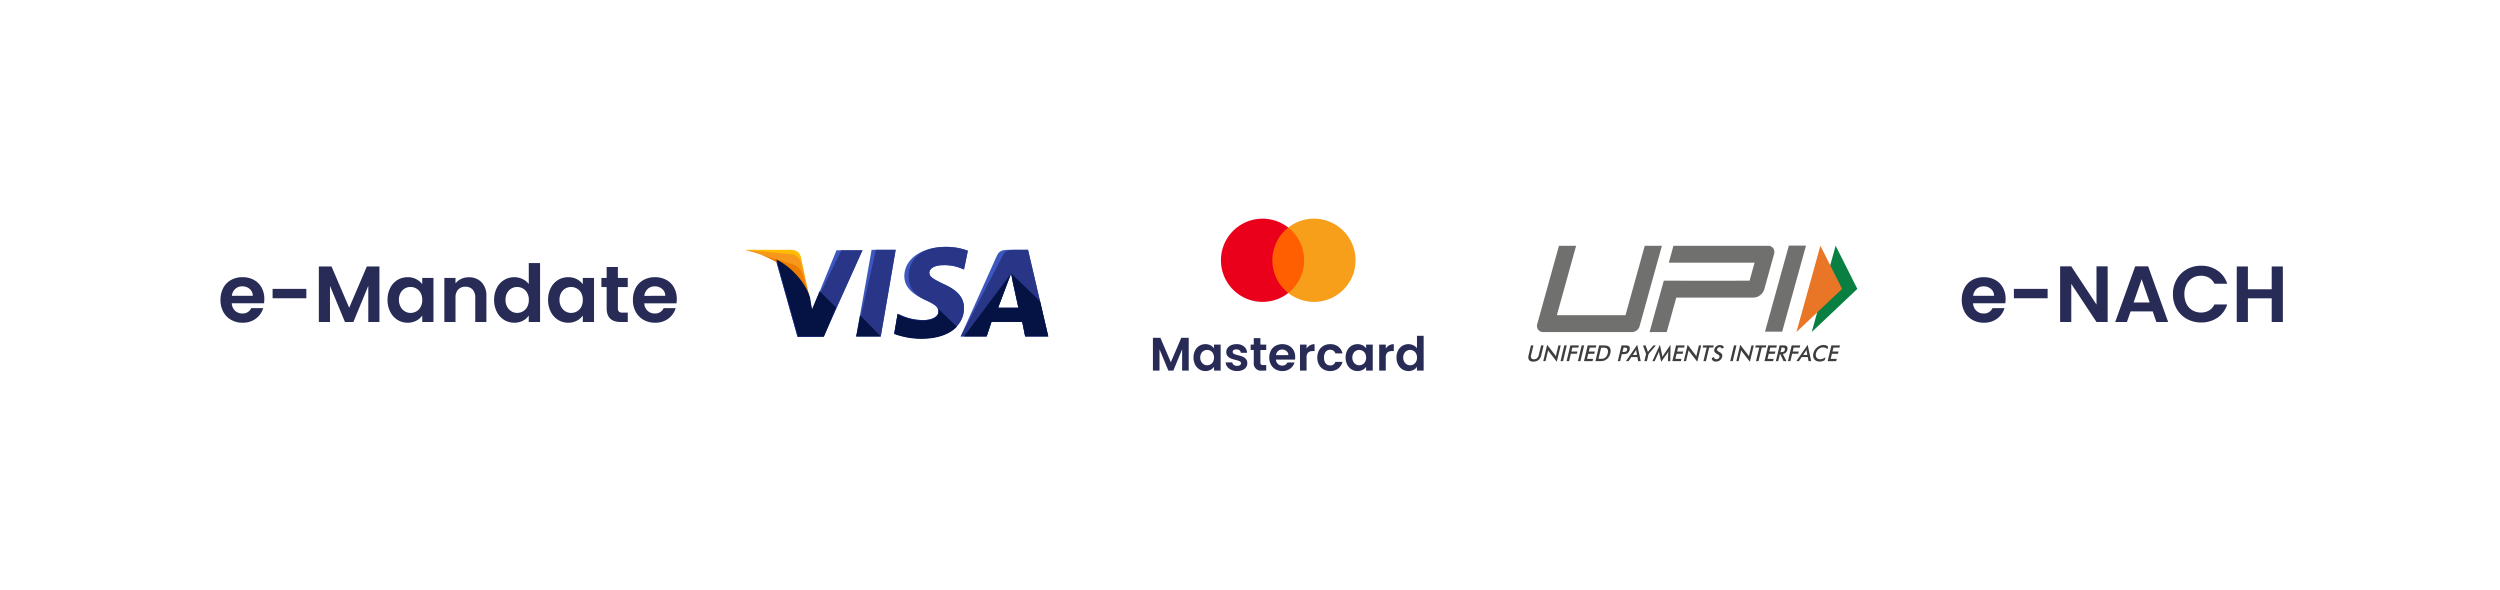 <svg xmlns="http://www.w3.org/2000/svg" xmlns:xlink="http://www.w3.org/1999/xlink" width="691" height="163" viewBox="0 0 691 163"><defs><style>.a{fill:#fff;}.b{opacity:0.92;}.c{fill:#151948;}.d{fill:#3c58bf;}.e{fill:#293688;}.f{fill:#ffbc00;}.g{fill:#f7981d;}.h{fill:#ed7c00;}.i{fill:#051244;}.j{fill:#ff5f00;}.k{fill:#eb001b;}.l{fill:#f79e1b;}.m{fill:#3d3d3c;}.n{fill:#70706e;}.o{fill:#098041;}.p{fill:#e97626;}.q{filter:url(#a);}</style><filter id="a" x="0" y="0" width="691" height="163" filterUnits="userSpaceOnUse"><feOffset input="SourceAlpha"/><feGaussianBlur stdDeviation="11" result="b"/><feFlood flood-color="#3ecf8e" flood-opacity="0.471"/><feComposite operator="in" in2="b"/><feComposite in="SourceGraphic"/></filter></defs><g transform="translate(-123 -605)"><g class="q" transform="matrix(1, 0, 0, 1, 123, 605)"><rect class="a" width="625" height="97" rx="14" transform="translate(33 33)"/></g><g class="b" transform="translate(-340 -199)"><path class="c" d="M-50.941-6.358a7.269,7.269,0,0,1-.088,1.188h-8.91A3.03,3.03,0,0,0-59.015-3.1a2.849,2.849,0,0,0,2,.748,2.515,2.515,0,0,0,2.442-1.474h3.322A5.552,5.552,0,0,1-53.273-.935,5.909,5.909,0,0,1-56.947.2,6.358,6.358,0,0,1-60.1-.583a5.5,5.5,0,0,1-2.178-2.211,6.775,6.775,0,0,1-.781-3.3,6.9,6.9,0,0,1,.77-3.322,5.373,5.373,0,0,1,2.156-2.2,6.459,6.459,0,0,1,3.19-.77,6.408,6.408,0,0,1,3.113.748A5.264,5.264,0,0,1-51.7-9.515,6.425,6.425,0,0,1-50.941-6.358Zm-3.19-.88a2.443,2.443,0,0,0-.858-1.9,3.04,3.04,0,0,0-2.046-.715,2.8,2.8,0,0,0-1.925.693,3.047,3.047,0,0,0-.957,1.925Zm14.806-1.914v2.6h-9.328v-2.6Zm20.2-6.2V0h-3.08V-9.988L-26.323,0h-2.332l-4.136-9.988V0h-3.08V-15.356h3.5l4.884,11.418L-22.6-15.356Zm2.244,9.218a7.054,7.054,0,0,1,.737-3.278,5.4,5.4,0,0,1,2-2.2,5.33,5.33,0,0,1,2.827-.77,4.966,4.966,0,0,1,2.387.55A4.844,4.844,0,0,1-7.293-10.45v-1.738h3.1V0h-3.1V-1.782A4.581,4.581,0,0,1-8.932-.363,5.015,5.015,0,0,1-11.341.2a5.18,5.18,0,0,1-2.805-.792,5.543,5.543,0,0,1-2-2.233A7.171,7.171,0,0,1-16.885-6.138Zm9.592.044a3.951,3.951,0,0,0-.44-1.925A3.1,3.1,0,0,0-8.921-9.251a3.175,3.175,0,0,0-1.606-.429,3.119,3.119,0,0,0-1.584.418,3.148,3.148,0,0,0-1.177,1.221,3.825,3.825,0,0,0-.451,1.9,3.951,3.951,0,0,0,.451,1.925A3.247,3.247,0,0,0-12.1-2.948a3.018,3.018,0,0,0,1.573.44,3.175,3.175,0,0,0,1.606-.429A3.1,3.1,0,0,0-7.733-4.169,3.951,3.951,0,0,0-7.293-6.094Zm12.87-6.27A4.7,4.7,0,0,1,9.1-10.989,5.264,5.264,0,0,1,10.439-7.15V0H7.359V-6.732a3.16,3.16,0,0,0-.726-2.233,2.571,2.571,0,0,0-1.98-.781,2.635,2.635,0,0,0-2.013.781A3.13,3.13,0,0,0,1.9-6.732V0h-3.08V-12.188H1.9v1.518a4.255,4.255,0,0,1,1.573-1.243A4.866,4.866,0,0,1,5.577-12.364Zm7,6.226a7.054,7.054,0,0,1,.737-3.278,5.376,5.376,0,0,1,2.013-2.2,5.387,5.387,0,0,1,2.838-.77,5.177,5.177,0,0,1,2.266.517,4.531,4.531,0,0,1,1.716,1.375V-16.28h3.124V0H22.143V-1.8A4.174,4.174,0,0,1,20.537-.352a5.031,5.031,0,0,1-2.4.55,5.235,5.235,0,0,1-2.816-.792A5.515,5.515,0,0,1,13.31-2.827,7.171,7.171,0,0,1,12.573-6.138Zm9.592.044a3.951,3.951,0,0,0-.44-1.925,3.1,3.1,0,0,0-1.188-1.232,3.175,3.175,0,0,0-1.606-.429,3.119,3.119,0,0,0-1.584.418A3.148,3.148,0,0,0,16.17-8.041a3.825,3.825,0,0,0-.451,1.9,3.951,3.951,0,0,0,.451,1.925,3.247,3.247,0,0,0,1.188,1.265,3.018,3.018,0,0,0,1.573.44,3.175,3.175,0,0,0,1.606-.429,3.1,3.1,0,0,0,1.188-1.232A3.951,3.951,0,0,0,22.165-6.094Zm5.324-.044a7.054,7.054,0,0,1,.737-3.278,5.4,5.4,0,0,1,2-2.2,5.33,5.33,0,0,1,2.827-.77,4.966,4.966,0,0,1,2.387.55,4.844,4.844,0,0,1,1.639,1.386v-1.738h3.1V0h-3.1V-1.782A4.581,4.581,0,0,1,35.442-.363,5.015,5.015,0,0,1,33.033.2a5.18,5.18,0,0,1-2.805-.792,5.543,5.543,0,0,1-2-2.233A7.171,7.171,0,0,1,27.489-6.138Zm9.592.044a3.951,3.951,0,0,0-.44-1.925,3.1,3.1,0,0,0-1.188-1.232,3.175,3.175,0,0,0-1.606-.429,3.119,3.119,0,0,0-1.584.418,3.148,3.148,0,0,0-1.177,1.221,3.825,3.825,0,0,0-.451,1.9,3.951,3.951,0,0,0,.451,1.925,3.247,3.247,0,0,0,1.188,1.265,3.018,3.018,0,0,0,1.573.44,3.175,3.175,0,0,0,1.606-.429,3.1,3.1,0,0,0,1.188-1.232A3.951,3.951,0,0,0,37.081-6.094Zm9.7-3.564v5.9a1.165,1.165,0,0,0,.3.891,1.459,1.459,0,0,0,1,.275h1.43V0H47.575q-3.894,0-3.894-3.784V-9.658H42.229v-2.53h1.452V-15.2h3.1v3.014h2.728v2.53Zm16.28,3.3a7.269,7.269,0,0,1-.088,1.188h-8.91A3.03,3.03,0,0,0,54.989-3.1a2.849,2.849,0,0,0,2,.748,2.515,2.515,0,0,0,2.442-1.474h3.322A5.552,5.552,0,0,1,60.731-.935,5.909,5.909,0,0,1,57.057.2,6.358,6.358,0,0,1,53.9-.583a5.5,5.5,0,0,1-2.178-2.211,6.775,6.775,0,0,1-.781-3.3,6.9,6.9,0,0,1,.77-3.322,5.373,5.373,0,0,1,2.156-2.2,6.459,6.459,0,0,1,3.19-.77,6.408,6.408,0,0,1,3.113.748A5.264,5.264,0,0,1,62.3-9.515,6.425,6.425,0,0,1,63.063-6.358Zm-3.19-.88a2.443,2.443,0,0,0-.858-1.9,3.04,3.04,0,0,0-2.046-.715,2.8,2.8,0,0,0-1.925.693,3.047,3.047,0,0,0-.957,1.925Z" transform="translate(587 893)"/></g><g class="b" transform="translate(123 -195)"><path class="c" d="M-32.648-6.358a7.269,7.269,0,0,1-.088,1.188h-8.91A3.03,3.03,0,0,0-40.722-3.1a2.849,2.849,0,0,0,2,.748,2.515,2.515,0,0,0,2.442-1.474h3.322A5.552,5.552,0,0,1-34.98-.935,5.909,5.909,0,0,1-38.654.2a6.358,6.358,0,0,1-3.157-.781,5.5,5.5,0,0,1-2.178-2.211,6.775,6.775,0,0,1-.781-3.3A6.9,6.9,0,0,1-44-9.416a5.373,5.373,0,0,1,2.156-2.2,6.459,6.459,0,0,1,3.19-.77,6.408,6.408,0,0,1,3.113.748,5.264,5.264,0,0,1,2.134,2.123A6.425,6.425,0,0,1-32.648-6.358Zm-3.19-.88a2.443,2.443,0,0,0-.858-1.9,3.04,3.04,0,0,0-2.046-.715,2.8,2.8,0,0,0-1.925.693,3.047,3.047,0,0,0-.957,1.925Zm14.806-1.914v2.6H-30.36v-2.6ZM-4.444,0h-3.08L-14.5-10.538V0h-3.08V-15.378h3.08l6.974,10.56v-10.56h3.08ZM8.008-2.926H1.892L.88,0H-2.354L3.168-15.378H6.754L12.276,0H9.02ZM7.172-5.39,4.95-11.814,2.728-5.39ZM13.6-7.7a8.044,8.044,0,0,1,1.023-4.059,7.3,7.3,0,0,1,2.794-2.794,7.928,7.928,0,0,1,3.971-1,7.811,7.811,0,0,1,4.51,1.32A6.9,6.9,0,0,1,28.6-10.582H25.058a3.671,3.671,0,0,0-1.485-1.65,4.358,4.358,0,0,0-2.211-.55,4.549,4.549,0,0,0-2.387.627,4.279,4.279,0,0,0-1.628,1.771A5.838,5.838,0,0,0,16.764-7.7a5.855,5.855,0,0,0,.583,2.673,4.264,4.264,0,0,0,1.628,1.782,4.549,4.549,0,0,0,2.387.627,4.291,4.291,0,0,0,2.211-.561A3.738,3.738,0,0,0,25.058-4.84H28.6A6.865,6.865,0,0,1,25.9-1.177,7.845,7.845,0,0,1,21.384.132a7.928,7.928,0,0,1-3.971-1,7.327,7.327,0,0,1-2.794-2.783A7.983,7.983,0,0,1,13.6-7.7Zm30.382-7.656V0H40.9V-6.534H34.32V0H31.24V-15.356h3.08v6.314H40.9v-6.314Z" transform="translate(587 889)"/></g><g transform="translate(328.435 650.839)"><path class="d" d="M23.6,46.942,27.856,23h6.651L30.384,46.942Z" transform="translate(7.626 0.198)"/><path class="e" d="M23.6,46.942,29.053,23h5.453L30.384,46.942Z" transform="translate(7.626 0.198)"/><path class="d" d="M51.851,23.464A16.871,16.871,0,0,0,45.732,22.4c-6.651,0-11.439,3.325-11.439,8.114,0,3.591,3.325,5.453,5.985,6.651s3.458,2,3.458,3.059c0,1.6-2.128,2.394-3.99,2.394a14.457,14.457,0,0,1-6.385-1.33l-.931-.4L31.5,46.342a21.567,21.567,0,0,0,7.582,1.33c7.05,0,11.7-3.325,11.7-8.38,0-2.793-1.729-4.921-5.719-6.651-2.394-1.2-3.857-1.862-3.857-3.059,0-1.064,1.2-2.128,3.857-2.128a12.2,12.2,0,0,1,5.054.931l.665.266,1.064-5.187Z" transform="translate(10.233)"/><path class="e" d="M51.851,23.464A16.871,16.871,0,0,0,45.732,22.4c-6.651,0-10.242,3.325-10.242,8.114,0,3.591,2.128,5.453,4.788,6.651s3.458,2,3.458,3.059c0,1.6-2.128,2.394-3.99,2.394a14.457,14.457,0,0,1-6.385-1.33l-.931-.4L31.5,46.342a21.567,21.567,0,0,0,7.582,1.33c7.05,0,11.7-3.325,11.7-8.38,0-2.793-1.729-4.921-5.719-6.651-2.394-1.2-3.857-1.862-3.857-3.059,0-1.064,1.2-2.128,3.857-2.128a12.2,12.2,0,0,1,5.054.931l.665.266,1.064-5.187Z" transform="translate(10.233)"/><path class="d" d="M58.734,23c-1.6,0-2.793.133-3.458,1.729L45.3,46.942h7.183l1.33-3.99h8.513l.8,3.99h6.385L63.922,23ZM55.675,38.961c.4-1.2,2.66-7.05,2.66-7.05s.532-1.463.931-2.394l.4,2.261s1.33,5.986,1.6,7.316H55.675Z" transform="translate(14.789 0.198)"/><path class="e" d="M60.33,23c-1.6,0-2.793.133-3.458,1.729L45.3,46.942h7.183l1.33-3.99h8.513l.8,3.99h6.385L63.922,23ZM55.675,38.961c.532-1.33,2.66-7.05,2.66-7.05s.532-1.463.931-2.394l.4,2.261s1.33,5.986,1.6,7.316H55.675Z" transform="translate(14.789 0.198)"/><path class="d" d="M16.876,39.726l-.665-3.458c-1.2-3.99-5.054-8.38-9.311-10.508l5.985,21.282h7.183L30.842,23.1H23.659Z" transform="translate(2.113 0.231)"/><path class="e" d="M16.876,39.726l-.665-3.458c-1.2-3.99-5.054-8.38-9.311-10.508l5.985,21.282h7.183L30.842,23.1H24.99Z" transform="translate(2.113 0.231)"/><path class="f" d="M.5,23l1.2.266c8.513,2,14.365,7.05,16.626,13.035L15.929,25c-.4-1.6-1.6-2-3.059-2Z" transform="translate(0 0.198)"/><path class="g" d="M.5,23h0c8.513,2,15.562,7.183,17.823,13.168l-2.261-9.444A3.247,3.247,0,0,0,12.87,24.2Z" transform="translate(0 0.198)"/><path class="h" d="M.5,23h0c8.513,2,15.562,7.183,17.823,13.168l-1.6-5.187c-.4-1.6-.931-3.192-2.793-3.857Z" transform="translate(0 0.198)"/><g transform="translate(9.146 25.858)"><path class="i" d="M23.493,38.3l-4.522-4.522-2.128,5.054-.532-3.325C15.114,31.518,11.256,27.128,7,25l5.986,21.282h7.183Z" transform="translate(-7 -25)"/></g><g transform="translate(31.226 41.288)"><path class="i" d="M30.384,42.452,24.664,36.6,23.6,42.452Z" transform="translate(-23.6 -36.6)"/></g><g transform="translate(41.733 38.893)"><path class="i" d="M43.072,34.8h0c.532.532.8.931.665,1.463,0,1.6-2.128,2.394-3.99,2.394a14.457,14.457,0,0,1-6.385-1.33l-.931-.4L31.5,42.382a21.567,21.567,0,0,0,7.582,1.33c4.256,0,7.715-1.2,9.71-3.325Z" transform="translate(-31.5 -34.8)"/></g><g transform="translate(61.02 29.716)"><path class="i" d="M46,45.324h6.252l1.33-3.99h8.513l.8,3.99h6.385l-2.261-9.71L59.035,27.9l.4,2.128s1.33,5.985,1.6,7.316H55.444c.532-1.33,2.66-7.05,2.66-7.05s.532-1.463.931-2.394" transform="translate(-46 -27.9)"/></g></g><g transform="translate(-0.925 -0.558)"><g class="b" transform="translate(-60 -177)"><path class="c" d="M-27.514-9.074V0h-1.82V-5.9L-31.765,0h-1.378l-2.444-5.9V0h-1.82V-9.074h2.067l2.886,6.747,2.886-6.747Zm1.326,5.447a4.168,4.168,0,0,1,.435-1.937,3.192,3.192,0,0,1,1.183-1.3,3.15,3.15,0,0,1,1.67-.455,2.934,2.934,0,0,1,1.41.325,2.862,2.862,0,0,1,.969.819V-7.2h1.833V0h-1.833V-1.053a2.707,2.707,0,0,1-.969.838,2.963,2.963,0,0,1-1.424.332A3.061,3.061,0,0,1-24.57-.351a3.275,3.275,0,0,1-1.183-1.32A4.238,4.238,0,0,1-26.188-3.627Zm5.668.026a2.334,2.334,0,0,0-.26-1.138,1.833,1.833,0,0,0-.7-.728,1.876,1.876,0,0,0-.949-.253,1.843,1.843,0,0,0-.936.247,1.86,1.86,0,0,0-.7.722,2.26,2.26,0,0,0-.267,1.125,2.335,2.335,0,0,0,.267,1.138,1.919,1.919,0,0,0,.7.747,1.783,1.783,0,0,0,.93.26,1.876,1.876,0,0,0,.949-.253,1.833,1.833,0,0,0,.7-.728A2.334,2.334,0,0,0-20.521-3.6Zm6.37,3.718A3.8,3.8,0,0,1-15.737-.2a2.8,2.8,0,0,1-1.112-.864A2.191,2.191,0,0,1-17.3-2.275h1.833a1,1,0,0,0,.41.689,1.424,1.424,0,0,0,.891.273,1.383,1.383,0,0,0,.813-.208.63.63,0,0,0,.292-.533.562.562,0,0,0-.357-.526,6.727,6.727,0,0,0-1.138-.384,9.64,9.64,0,0,1-1.319-.4A2.291,2.291,0,0,1-16.757-4a1.71,1.71,0,0,1-.37-1.157,1.867,1.867,0,0,1,.344-1.092,2.313,2.313,0,0,1,.988-.78,3.7,3.7,0,0,1,1.515-.286,3.092,3.092,0,0,1,2.054.643,2.384,2.384,0,0,1,.845,1.735h-1.742a.943.943,0,0,0-.358-.682,1.329,1.329,0,0,0-.851-.253,1.342,1.342,0,0,0-.76.182.58.58,0,0,0-.267.507A.6.6,0,0,0-15-4.635a5.652,5.652,0,0,0,1.131.384,9.6,9.6,0,0,1,1.287.4A2.274,2.274,0,0,1-11.7-3.2a1.767,1.767,0,0,1,.383,1.151,1.908,1.908,0,0,1-.344,1.118,2.269,2.269,0,0,1-.988.774A3.743,3.743,0,0,1-14.151.117ZM-7.7-5.707v3.484a.689.689,0,0,0,.176.526.862.862,0,0,0,.591.162h.845V0H-7.235a2.006,2.006,0,0,1-2.3-2.236V-5.707h-.858V-7.2h.858V-8.983H-7.7V-7.2h1.612v1.495Zm9.62,1.95a4.3,4.3,0,0,1-.052.7H-3.4a1.791,1.791,0,0,0,.546,1.222,1.684,1.684,0,0,0,1.183.442A1.486,1.486,0,0,0-.228-2.262H1.735a3.281,3.281,0,0,1-1.2,1.71,3.492,3.492,0,0,1-2.171.67A3.757,3.757,0,0,1-3.5-.345,3.248,3.248,0,0,1-4.784-1.651,4,4,0,0,1-5.246-3.6a4.078,4.078,0,0,1,.455-1.963,3.175,3.175,0,0,1,1.274-1.3,3.817,3.817,0,0,1,1.885-.455,3.786,3.786,0,0,1,1.839.442A3.111,3.111,0,0,1,1.469-5.623,3.8,3.8,0,0,1,1.917-3.757ZM.032-4.277A1.443,1.443,0,0,0-.475-5.4a1.8,1.8,0,0,0-1.209-.423,1.652,1.652,0,0,0-1.138.41,1.8,1.8,0,0,0-.566,1.137ZM5.063-6.084a2.559,2.559,0,0,1,.917-.9,2.549,2.549,0,0,1,1.293-.325V-5.4H6.792a1.844,1.844,0,0,0-1.293.4,1.858,1.858,0,0,0-.436,1.4V0H3.243V-7.2h1.82ZM8.027-3.6a4.04,4.04,0,0,1,.455-1.956,3.252,3.252,0,0,1,1.261-1.3,3.648,3.648,0,0,1,1.846-.461,3.549,3.549,0,0,1,2.217.67,3.257,3.257,0,0,1,1.177,1.878H13.019a1.436,1.436,0,0,0-.526-.734,1.529,1.529,0,0,0-.917-.266,1.5,1.5,0,0,0-1.235.565A2.5,2.5,0,0,0,9.886-3.6a2.48,2.48,0,0,0,.455,1.592,1.5,1.5,0,0,0,1.235.566,1.38,1.38,0,0,0,1.443-.988h1.963A3.322,3.322,0,0,1,13.8-.572a3.486,3.486,0,0,1-2.21.689A3.648,3.648,0,0,1,9.743-.345a3.252,3.252,0,0,1-1.261-1.3A4.04,4.04,0,0,1,8.027-3.6Zm7.826-.026a4.168,4.168,0,0,1,.436-1.937,3.192,3.192,0,0,1,1.183-1.3,3.15,3.15,0,0,1,1.67-.455,2.934,2.934,0,0,1,1.41.325,2.862,2.862,0,0,1,.969.819V-7.2h1.833V0H21.521V-1.053a2.707,2.707,0,0,1-.969.838,2.963,2.963,0,0,1-1.424.332,3.061,3.061,0,0,1-1.657-.468,3.275,3.275,0,0,1-1.183-1.32A4.238,4.238,0,0,1,15.853-3.627Zm5.668.026a2.334,2.334,0,0,0-.26-1.138,1.833,1.833,0,0,0-.7-.728,1.876,1.876,0,0,0-.949-.253,1.843,1.843,0,0,0-.936.247,1.86,1.86,0,0,0-.7.722,2.26,2.26,0,0,0-.267,1.125,2.335,2.335,0,0,0,.267,1.138,1.919,1.919,0,0,0,.7.747,1.783,1.783,0,0,0,.93.26,1.876,1.876,0,0,0,.949-.253,1.833,1.833,0,0,0,.7-.728A2.334,2.334,0,0,0,21.521-3.6Zm5.434-2.483a2.559,2.559,0,0,1,.917-.9,2.549,2.549,0,0,1,1.294-.325V-5.4h-.481a1.844,1.844,0,0,0-1.293.4,1.858,1.858,0,0,0-.436,1.4V0h-1.82V-7.2h1.82Zm2.964,2.457a4.168,4.168,0,0,1,.435-1.937,3.177,3.177,0,0,1,1.19-1.3,3.183,3.183,0,0,1,1.677-.455,3.059,3.059,0,0,1,1.339.306,2.677,2.677,0,0,1,1.014.813V-9.62H37.42V0H35.574V-1.066a2.466,2.466,0,0,1-.949.858,2.973,2.973,0,0,1-1.417.325,3.093,3.093,0,0,1-1.664-.468,3.259,3.259,0,0,1-1.19-1.32A4.238,4.238,0,0,1,29.919-3.627Zm5.668.026a2.334,2.334,0,0,0-.26-1.138,1.833,1.833,0,0,0-.7-.728,1.876,1.876,0,0,0-.949-.253,1.843,1.843,0,0,0-.936.247,1.86,1.86,0,0,0-.7.722,2.26,2.26,0,0,0-.267,1.125,2.335,2.335,0,0,0,.267,1.138,1.919,1.919,0,0,0,.7.747,1.783,1.783,0,0,0,.93.26,1.876,1.876,0,0,0,.949-.253,1.833,1.833,0,0,0,.7-.728A2.334,2.334,0,0,0,35.587-3.6Z" transform="translate(540 885)"/></g><g transform="translate(461.394 661.417)"><path class="j" d="M18.818,24.251H8.755V6.168H18.818Z" transform="translate(4.82 0.873)"/><path class="k" d="M14.213,16.083a11.48,11.48,0,0,1,4.393-9.041,11.5,11.5,0,1,0,0,18.082,11.483,11.483,0,0,1-4.391-9.041Z" transform="translate(0 0)"/><path class="l" d="M30.606,16.083A11.5,11.5,0,0,1,12,25.124,11.5,11.5,0,0,0,12,7.042a11.5,11.5,0,0,1,18.606,9.041Z" transform="translate(6.606 0)"/></g></g><g transform="translate(454.082 587.575)"><path class="m" d="M92.078,339.273h.681l-.637,2.647a1.123,1.123,0,0,0,.054.886.8.8,0,0,0,.724.292,1.288,1.288,0,0,0,.864-.292,1.662,1.662,0,0,0,.475-.886l.637-2.647h.691l-.648,2.712a2.3,2.3,0,0,1-.756,1.318,2.174,2.174,0,0,1-1.415.443,1.407,1.407,0,0,1-1.2-.432A1.573,1.573,0,0,1,91.43,342Zm3.393,4.354,1.08-4.527,2.053,2.658c.054.076.108.151.162.238s.108.184.173.292l.724-3.014h.637l-1.08,4.516-2.1-2.712-.162-.227a1.163,1.163,0,0,1-.13-.259l-.724,3.025h-.637Zm4.776,0,1.037-4.354h.691l-1.037,4.354Zm1.675,0,1.037-4.354h2.366l-.14.605h-1.675l-.259,1.08h1.675l-.151.616H103.1l-.486,2.042h-.691Zm3.133,0,1.037-4.354h.691l-1.037,4.354Zm1.675,0,1.037-4.354h2.366l-.14.605h-1.675l-.259,1.091h1.675l-.151.616h-1.675l-.335,1.4h1.675l-.151.637Zm3.166,0,1.037-4.354h.929a5.354,5.354,0,0,1,1.253.1,1.287,1.287,0,0,1,.573.313,1.375,1.375,0,0,1,.378.735,2.6,2.6,0,0,1-.054,1.026,3.377,3.377,0,0,1-.432,1.026,2.506,2.506,0,0,1-.735.735,2.113,2.113,0,0,1-.713.313,4.82,4.82,0,0,1-1.124.1h-1.113Zm.843-.648h.583a3.222,3.222,0,0,0,.735-.065,1.409,1.409,0,0,0,.465-.216,1.76,1.76,0,0,0,.486-.529,2.375,2.375,0,0,0,.292-.735,1.926,1.926,0,0,0,.054-.724,1,1,0,0,0-.238-.529.73.73,0,0,0-.378-.216,3.221,3.221,0,0,0-.767-.065h-.5Zm6.45-1.307-.465,1.956h-.648l1.037-4.354h1.048a3.151,3.151,0,0,1,.67.054.663.663,0,0,1,.335.173.72.72,0,0,1,.216.411,1.428,1.428,0,0,1-.022.562,1.808,1.808,0,0,1-.248.573,1.483,1.483,0,0,1-.411.411,1.443,1.443,0,0,1-.421.173,3.549,3.549,0,0,1-.691.054h-.4Zm.184-.583h.173a1.755,1.755,0,0,0,.8-.13.674.674,0,0,0,.3-.454.465.465,0,0,0-.086-.486,1.214,1.214,0,0,0-.713-.14h-.173Zm4.333,2.539-.216-1.124H119.8l-.756,1.124h-.724l3.133-4.527.972,4.527Zm-1.491-1.718h1.178l-.194-.994a1.329,1.329,0,0,1-.022-.216,2.17,2.17,0,0,1-.011-.27,7.123,7.123,0,0,1-.27.5Zm3.209,1.718.475-1.988-.864-2.355h.724l.54,1.48c.011.043.022.086.043.151s.032.13.054.194l.13-.194c.043-.065.086-.119.13-.173l1.264-1.459h.691l-2.02,2.345-.475,1.988h-.691Zm6.58-2.15c0-.032.011-.13.032-.281.011-.13.022-.227.032-.313-.043.1-.086.194-.14.3a2.376,2.376,0,0,1-.194.3l-1.664,2.323-.54-2.366c-.022-.1-.043-.194-.054-.281a2.274,2.274,0,0,1-.022-.27c-.022.086-.054.184-.086.292a2.415,2.415,0,0,1-.13.313l-.972,2.139h-.637l2.085-4.538.594,2.744a1.923,1.923,0,0,1,.032.216c.011.1.032.227.054.378.076-.13.173-.281.3-.475a.976.976,0,0,0,.076-.119l1.88-2.744-.065,4.538h-.637Zm1.145,2.15,1.037-4.354h2.366l-.14.605h-1.675l-.259,1.091h1.675l-.151.616h-1.675l-.335,1.4h1.675l-.151.637Zm3.155,0,1.08-4.527,2.053,2.658c.054.076.108.151.162.238s.108.184.173.292l.724-3.014h.637l-1.08,4.516-2.1-2.712-.162-.227a1.164,1.164,0,0,1-.13-.259l-.724,3.025H134.3Zm7.034-3.76-.9,3.749h-.691l.9-3.749h-1.124l.14-.605H142.6l-.14.605Zm.724,2.885.616-.259a.582.582,0,0,0,.184.443.758.758,0,0,0,.5.151.821.821,0,0,0,.529-.173.786.786,0,0,0,.292-.465q.1-.389-.454-.681a.691.691,0,0,0-.119-.065,2.081,2.081,0,0,1-.778-.637.927.927,0,0,1-.065-.691,1.5,1.5,0,0,1,.562-.864,1.63,1.63,0,0,1,1-.335,1.358,1.358,0,0,1,.746.184.716.716,0,0,1,.313.529l-.605.281a.651.651,0,0,0-.205-.3.525.525,0,0,0-.324-.1.78.78,0,0,0-.475.151.687.687,0,0,0-.259.4c-.065.259.119.508.54.735a.624.624,0,0,0,.076.043,1.756,1.756,0,0,1,.724.583.972.972,0,0,1,.065.713,1.717,1.717,0,0,1-.616.983,1.789,1.789,0,0,1-1.113.367,1.218,1.218,0,0,1-.832-.259A.847.847,0,0,1,142.06,342.752Zm5.089.875,1.037-4.354h.691l-1.037,4.354Zm1.686,0,1.08-4.527,2.053,2.658c.054.076.108.151.162.238s.108.184.173.292l.724-3.014h.637l-1.08,4.516-2.1-2.712-.162-.227a1.163,1.163,0,0,1-.13-.259l-.724,3.025h-.637Zm7.034-3.76-.9,3.749h-.691l.9-3.749h-1.124l.14-.605h2.939l-.14.605Zm.746,3.76,1.037-4.354h2.377l-.14.605h-1.675l-.259,1.091h1.675l-.151.616H157.8l-.335,1.4h1.675l-.151.637Zm4.268-1.956-.465,1.945h-.648l1.037-4.354h.962a3.021,3.021,0,0,1,.637.054.7.7,0,0,1,.357.184.744.744,0,0,1,.205.411,1.38,1.38,0,0,1-.022.551,1.591,1.591,0,0,1-.443.821,1.468,1.468,0,0,1-.81.357l.983,1.977H161.9l-.94-1.945Zm.173-.551h.13a1.548,1.548,0,0,0,.756-.13.7.7,0,0,0,.292-.465c.054-.238.032-.411-.076-.508a1.08,1.08,0,0,0-.681-.151h-.13Zm2.042,2.507,1.037-4.354H166.5l-.14.605h-1.675l-.259,1.08H166.1l-.151.616h-1.675l-.486,2.042H163.1Zm5.7,0-.216-1.124H166.9l-.756,1.124h-.724l3.133-4.527.972,4.527Zm-1.5-1.718h1.178l-.194-.994a1.329,1.329,0,0,1-.022-.216,2.17,2.17,0,0,1-.011-.27,7.123,7.123,0,0,1-.27.5Zm6.72-1.577a1.372,1.372,0,0,0-.529-.378,1.6,1.6,0,0,0-.659-.13,1.9,1.9,0,0,0-1.243.454,2.155,2.155,0,0,0-.724,1.189,1.412,1.412,0,0,0,.151,1.167,1.084,1.084,0,0,0,.962.454,2.025,2.025,0,0,0,.745-.14,3.081,3.081,0,0,0,.756-.411l-.194.8a2.389,2.389,0,0,1-.681.3,2.741,2.741,0,0,1-.735.1,2.164,2.164,0,0,1-.864-.162,1.509,1.509,0,0,1-.616-.486,1.542,1.542,0,0,1-.3-.735,2.192,2.192,0,0,1,.054-.908,2.987,2.987,0,0,1,.378-.9,2.849,2.849,0,0,1,.659-.735,2.761,2.761,0,0,1,.843-.486,2.7,2.7,0,0,1,.918-.162,2.062,2.062,0,0,1,.691.108,1.812,1.812,0,0,1,.573.335Zm.065,3.3,1.037-4.354h2.366l-.14.605h-1.675l-.259,1.091h1.675l-.151.616h-1.675l-.335,1.4H176.6l-.151.637Z" transform="translate(0 -226.378)"/><g transform="translate(93.744 85.3)"><path class="n" d="M181.283,109.1h-4.743l6.591-23.8h4.743Zm-2.463-23.057a1.744,1.744,0,0,0-1.523-.681H151.235l-1.286,4.668h23.705l-1.383,4.981H153.31V95h-4.743l-3.933,14.208h4.743l2.636-9.53H173.33A3.005,3.005,0,0,0,175.21,99a3.166,3.166,0,0,0,1.156-1.686L179,87.785A1.933,1.933,0,0,0,178.819,86.046Zm-36.952,21.566a2.185,2.185,0,0,1-2.1,1.6H115.321a1.709,1.709,0,0,1-1.491-.681,1.871,1.871,0,0,1-.205-1.686l5.964-21.479h4.743l-5.327,19.189h18.973L143.3,85.365h4.743Z" transform="translate(-113.518 -85.3)"/><g transform="translate(71.708 0.043)"><path class="o" d="M822.912,85.7l6,11.928L816.3,109.556Z" transform="translate(-812.075 -85.7)"/><path class="p" d="M783.823,85.7l6,11.928L777.2,109.556Z" transform="translate(-777.2 -85.7)"/></g></g></g></g></svg>